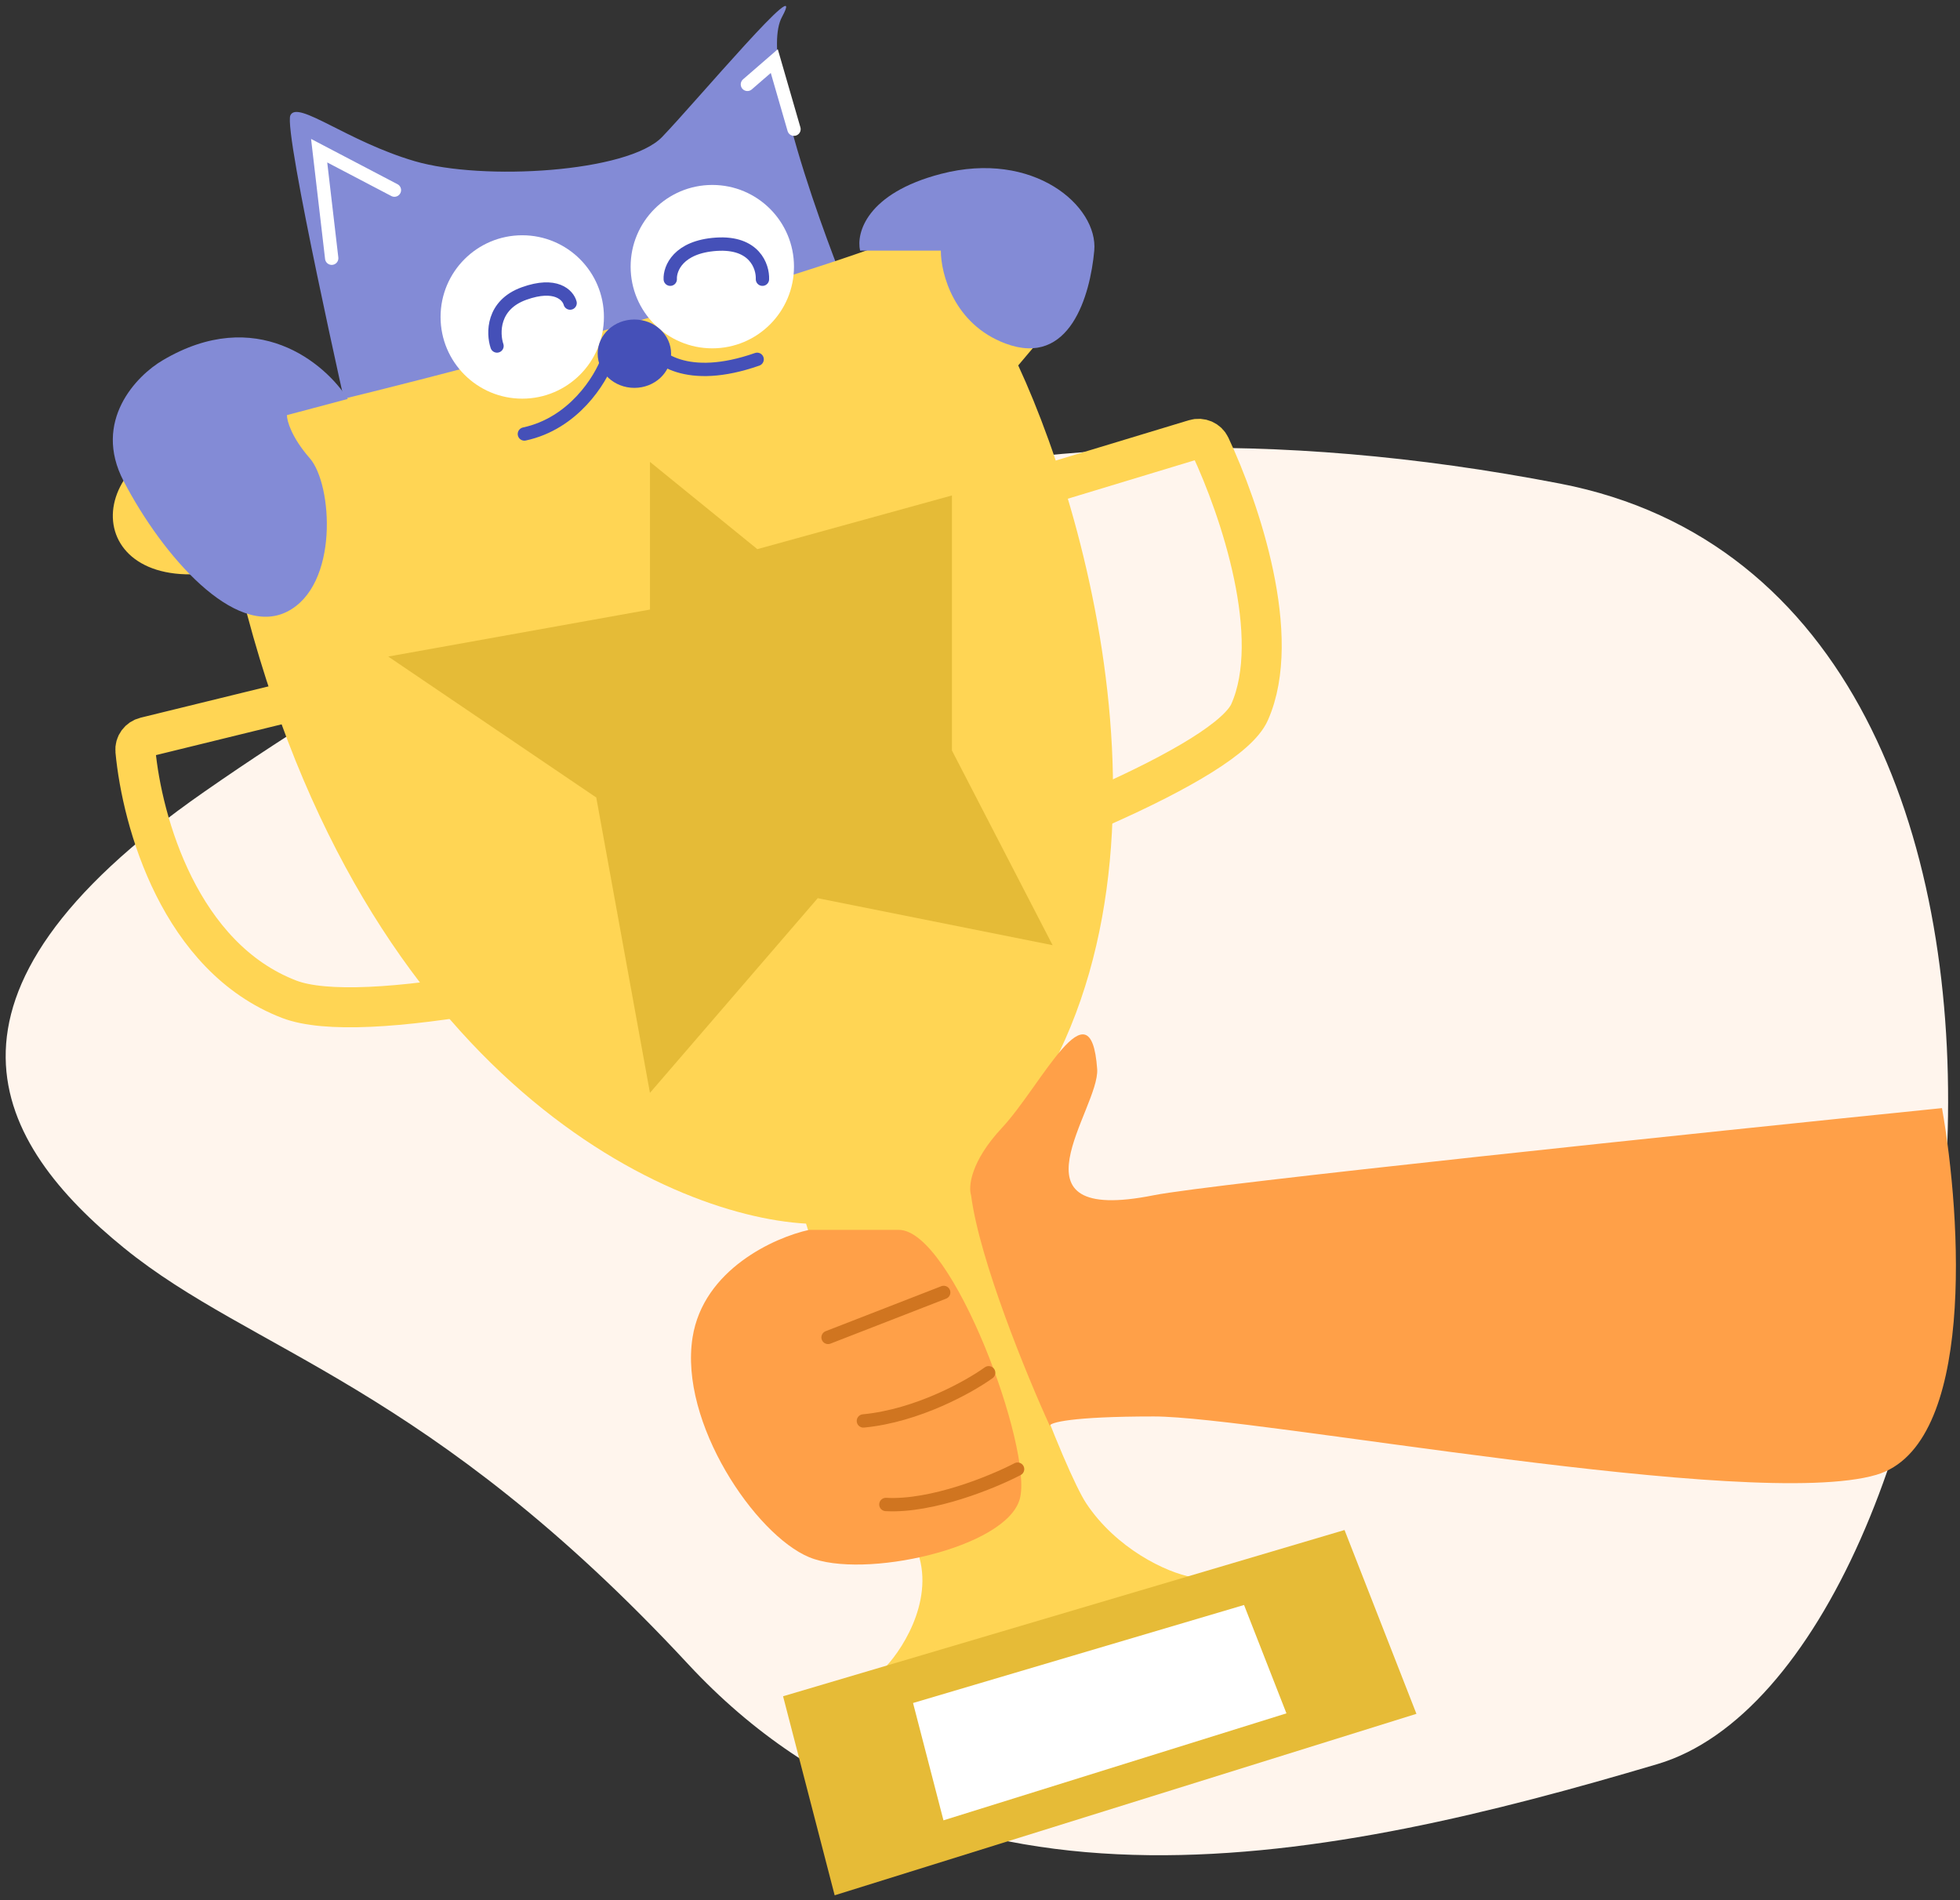 <svg width="294" height="285" viewBox="0 0 294 285" fill="none" xmlns="http://www.w3.org/2000/svg">
<rect x="0" y="0" width="294" height="285" fill="#333333" stroke="none"/>
<path d="M43.558 17.297C42.473 19.621 52.406 63.507 52.406 63.507L127.128 43.843C127.128 43.843 113.218 10.061 117.296 2.55C121.374 -4.961 104.459 15.188 99.332 20.529C94.205 25.869 72.415 27.151 62.238 24.18C52.061 21.208 44.643 14.974 43.558 17.297Z" fill="#838BD6"/>
<path d="M30.616 118.76C-13.549 149.484 -0.587 171.567 18.615 187.168C37.817 202.77 64.22 207.571 103.225 249.576C142.23 291.581 200.008 278.965 248.614 264.563C297.22 250.161 321.006 89.326 233.995 72.524C146.985 55.722 85.823 80.355 30.616 118.76Z" fill="#FFF5ED"/>
<path d="M132.852 36.512C113.151 43.9 59.464 58.547 30.392 64.703C10.784 68.973 12.713 90.868 35.342 85.211C52.88 161.019 99.694 182.329 120.909 183.507C124.89 196.472 133.716 224.24 137.174 231.595C140.632 238.949 135.733 246.917 132.852 249.981L178.897 236.545C174.89 235.838 167.431 232.212 162.945 225.477C159.859 220.842 148.963 193.408 146.367 175.728C180.311 141.219 164.754 80.732 152.732 54.803L160.515 45.583C159.503 39.481 152.553 29.125 132.852 36.512Z" fill="#FFD554"/>
<path d="M153.49 73.683L179.199 65.893C180.131 65.61 181.131 66.034 181.545 66.917C185.994 76.415 192.453 95.516 187.437 106.802C180.813 121.706 64.897 158.136 43.37 149.857C27.024 143.57 21.319 123.359 20.31 112.588C20.22 111.631 20.863 110.776 21.798 110.548L60.757 101.006" stroke="#FFD554" stroke-width="6"/>
<path d="M59.162 28.512L47.873 22.599L49.755 38.726M112.111 12.654L116.143 9.16L119.099 19.374" stroke="white" stroke-width="2" stroke-linecap="round"/>
<path d="M18.541 72.15C13.837 63.135 20.501 56.309 24.42 54.023C38.442 45.733 48.763 54.438 52.171 59.827L43.036 62.258C43.036 63.106 43.722 65.585 46.466 68.721C49.895 72.64 50.875 87.827 43.036 91.747C35.198 95.666 24.42 83.418 18.541 72.15Z" fill="#838BD6"/>
<path d="M141.126 26.082C129.983 28.99 128.409 34.965 129.015 37.589H141.126C141.126 41.02 143.064 48.611 150.816 51.517C160.505 55.151 163.533 44.25 164.139 37.589C164.744 30.927 155.055 22.449 141.126 26.082Z" fill="#838BD6"/>
<path d="M103.883 200.583C105.497 190.362 116.211 185.565 121.367 184.445H134.815C142.884 184.445 154.988 217.394 152.971 224.791C150.953 232.187 129.436 236.894 121.367 233.532C113.297 230.17 101.866 213.359 103.883 200.583Z" fill="#FFA048"/>
<path d="M150.3 169.136C145.578 174.194 145.241 177.988 145.663 179.252C146.926 189.027 154.058 206.375 157.466 213.827C157.466 213.361 160.585 212.427 173.062 212.427C188.659 212.427 262.848 226.652 281.45 221.181C296.331 216.804 294.216 182.693 291.298 166.185C255.399 169.838 181.493 177.566 173.062 179.252C150.3 183.805 164.997 166.229 164.575 160.328C163.621 146.974 156.201 162.813 150.3 169.136Z" fill="#FFA048"/>
<path d="M141.554 193.828L124.209 200.573M148.3 205.873C145.409 207.961 137.604 212.33 129.509 213.1M152.637 220.328C148.943 222.255 139.82 226.013 132.882 225.628" stroke="#D07520" stroke-width="2" stroke-linecap="round"/>
<path d="M201.68 229.458L117.461 254.39L125.2 284.24L212.464 257.023L201.68 229.458Z" fill="#E6BB37"/>
<path d="M186.608 240.702L136.957 255.4L141.52 272.998L192.966 256.952L186.608 240.702Z" fill="white"/>
<circle cx="78.337" cy="47.535" r="12.252" fill="white"/>
<circle cx="106.846" cy="39.988" r="12.252" fill="white"/>
<path d="M74.55 51.889C73.914 49.982 73.834 45.738 78.603 44.021C83.371 42.304 85.199 44.26 85.517 45.452M100.538 41.875C100.459 40.286 101.73 37.011 107.453 36.63C113.175 36.248 114.446 39.968 114.367 41.875" stroke="#4550B8" stroke-width="2" stroke-linecap="round"/>
<path d="M91.174 53.888C90.076 56.962 86.036 63.505 78.658 65.086M97.103 51.253C98.2 53.668 103.031 57.577 113.57 53.888" stroke="#4550B8" stroke-width="2" stroke-linecap="round"/>
<ellipse cx="95.157" cy="53.043" rx="5.507" ry="5.126" fill="#4550B8"/>
<path d="M97.493 91.416V69.27L113.6 82.356L142.793 74.303V112.556L157.892 141.749L122.66 134.702L97.493 163.895L89.44 119.602L58.234 98.463L97.493 91.416Z" fill="#E5BB37"/>
</svg>
